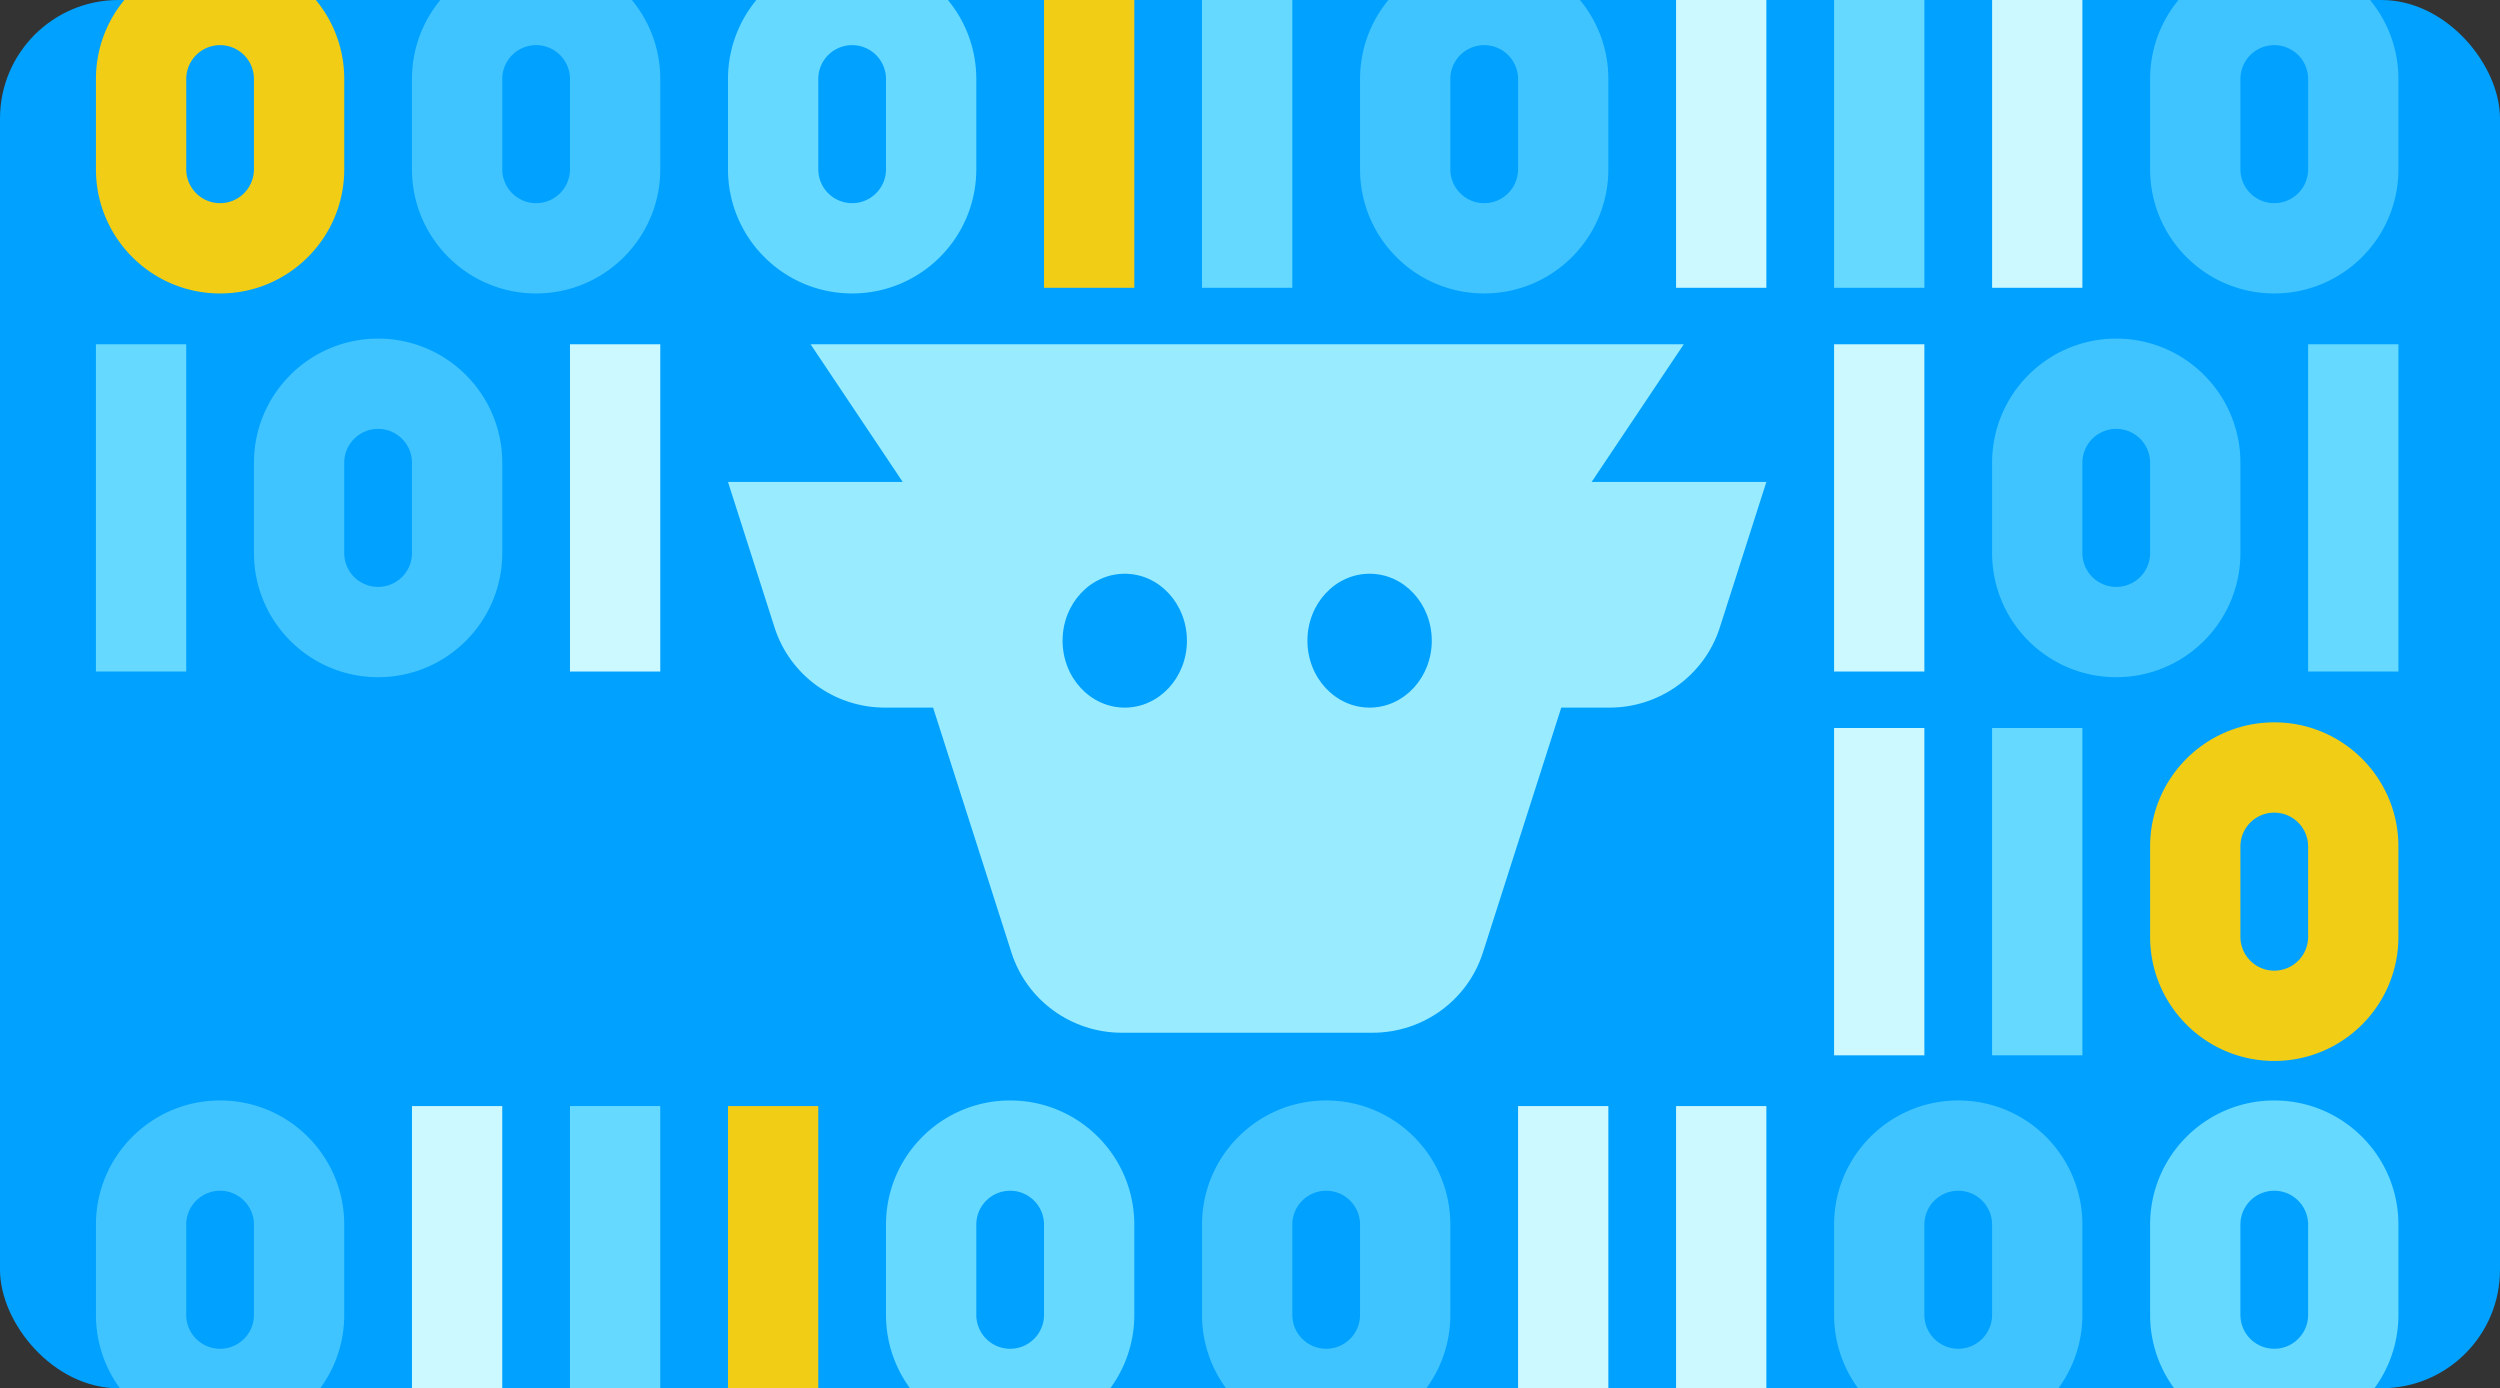 <svg xmlns="http://www.w3.org/2000/svg" fill="none" viewBox="0 0 443 246"><rect x="0" y="0" width="443" height="246" fill="#333333" stroke="none"/><g clip-path="url(#a)"><rect width="443" height="246" fill="#00A1FF" rx="21"/><path fill="#CCF8FF" d="M285 254h-16v-58h16v58Z"/><path fill="#65D9FF" d="M325 51h16V-7h-16v58Zm28 136h16v-58h-16v58Zm72-68h-16V61h16v58Z"/><path fill="#F2CD16" d="M129 254h16v-58h-16v58Zm72-203h-16V-7h16v58Z"/><path fill="#CCF8FF" d="M313 254h-16v-58h16v58ZM297 51h16V-7h-16v58Zm28 136h16v-58h-16v58Zm0-68h16V61h-16v58Z"/><path fill="#65D9FF" d="M101 254h16v-58h-16v58ZM229 51h-16V-7h16v58Z"/><path fill="#CCF8FF" d="M73 254h16v-58H73v58ZM353 51h16V-7h-16v58Z"/><path fill="#65D9FF" fill-rule="evenodd" d="M173 217v16a6 6 0 1 0 12 0v-16a6 6 0 1 0-12 0Zm6 38c12.15 0 22-9.85 22-22v-16c0-12.15-9.85-22-22-22s-22 9.85-22 22v16c0 12.15 9.85 22 22 22Z" clip-rule="evenodd"/><path fill="#3FC4FF" fill-rule="evenodd" d="M409 14v16a6 6 0 1 1-12 0V14a6 6 0 1 1 12 0Zm-6 38c-12.15 0-22-9.85-22-22V14c0-12.15 9.85-22 22-22s22 9.85 22 22v16c0 12.15-9.85 22-22 22ZM229 217v16a6 6 0 1 0 12 0v-16a6 6 0 1 0-12 0Zm6 38c12.15 0 22-9.85 22-22v-16c0-12.15-9.85-22-22-22s-22 9.85-22 22v16c0 12.15 9.85 22 22 22Zm22-241v16a6 6 0 1 0 12 0V14a6 6 0 1 0-12 0Zm6 38c12.15 0 22-9.85 22-22V14c0-12.15-9.85-22-22-22s-22 9.85-22 22v16c0 12.15 9.85 22 22 22Z" clip-rule="evenodd"/><path fill="#F2CD16" fill-rule="evenodd" d="M409 150v16a6 6 0 1 1-12 0v-16a6 6 0 1 1 12 0Zm-6 38c-12.15 0-22-9.85-22-22v-16c0-12.15 9.85-22 22-22s22 9.85 22 22v16c0 12.15-9.85 22-22 22Z" clip-rule="evenodd"/><path fill="#3FC4FF" fill-rule="evenodd" d="M369 82v16a6 6 0 1 0 12 0V82a6 6 0 1 0-12 0Zm6 38c12.15 0 22-9.85 22-22V82c0-12.15-9.85-22-22-22s-22 9.85-22 22v16c0 12.15 9.85 22 22 22Z" clip-rule="evenodd"/><path fill="#65D9FF" d="M17 119h16V61H17v58Z"/><path fill="#CCF8FF" d="M117 61h-16v58h16V61Z"/><path fill="#3FC4FF" fill-rule="evenodd" d="M73 98V82a6 6 0 0 0-12 0v16a6 6 0 1 0 12 0Zm-6-38c-12.15 0-22 9.85-22 22v16c0 12.15 9.85 22 22 22s22-9.85 22-22V82c0-12.15-9.85-22-22-22Zm274 157v16a6 6 0 1 0 12 0v-16a6 6 0 1 0-12 0Zm6 38c12.15 0 22-9.85 22-22v-16c0-12.15-9.85-22-22-22s-22 9.85-22 22v16c0 12.15 9.85 22 22 22ZM89 14v16a6 6 0 0 0 12 0V14a6 6 0 0 0-12 0Zm6 38c12.15 0 22-9.85 22-22V14c0-12.15-9.85-22-22-22S73 1.85 73 14v16c0 12.15 9.85 22 22 22Z" clip-rule="evenodd"/><path fill="#65D9FF" fill-rule="evenodd" d="M397 217v16a6 6 0 1 0 12 0v-16a6 6 0 1 0-12 0Zm6 38c12.15 0 22-9.85 22-22v-16c0-12.15-9.85-22-22-22s-22 9.85-22 22v16c0 12.15 9.85 22 22 22ZM145 14v16a6 6 0 1 0 12 0V14a6 6 0 1 0-12 0Zm6 38c12.15 0 22-9.85 22-22V14c0-12.15-9.85-22-22-22s-22 9.85-22 22v16c0 12.15 9.85 22 22 22Z" clip-rule="evenodd"/><path fill="#3FC4FF" fill-rule="evenodd" d="M45 217v16a6 6 0 1 1-12 0v-16a6 6 0 1 1 12 0Zm-6 38c-12.15 0-22-9.85-22-22v-16c0-12.15 9.85-22 22-22s22 9.85 22 22v16c0 12.15-9.85 22-22 22Z" clip-rule="evenodd"/><path fill="#F2CD16" fill-rule="evenodd" d="M45 14v16a6 6 0 0 1-12 0V14a6 6 0 0 1 12 0Zm-6 38c-12.15 0-22-9.85-22-22V14C17 1.85 26.85-8 39-8s22 9.85 22 22v16c0 12.15-9.85 22-22 22Z" clip-rule="evenodd"/><path fill="#99ECFF" fill-rule="evenodd" d="M243.216 183c8.937 0 16.845-5.739 19.548-14.186l13.892-43.425h8.541c8.938 0 16.846-5.739 19.548-14.186L313 85.4h-30.963L298.368 61H143.632l16.331 24.4H129l8.255 25.803c2.702 8.447 10.61 14.186 19.548 14.186h8.541l13.892 43.425c2.703 8.447 10.611 14.186 19.548 14.186h44.432Zm10.495-69.472c0 6.55-4.933 11.861-11.017 11.861-6.085 0-11.018-5.311-11.018-11.861 0-6.551 4.933-11.861 11.018-11.861 6.084 0 11.017 5.31 11.017 11.861Zm-65.422 0c0 6.55 4.933 11.861 11.017 11.861 6.085 0 11.018-5.311 11.018-11.861 0-6.551-4.933-11.861-11.018-11.861-6.084 0-11.017 5.31-11.017 11.861Z" clip-rule="evenodd"/></g><defs><clipPath id="a"><rect width="443" height="246" fill="#fff" rx="21"/></clipPath></defs></svg>